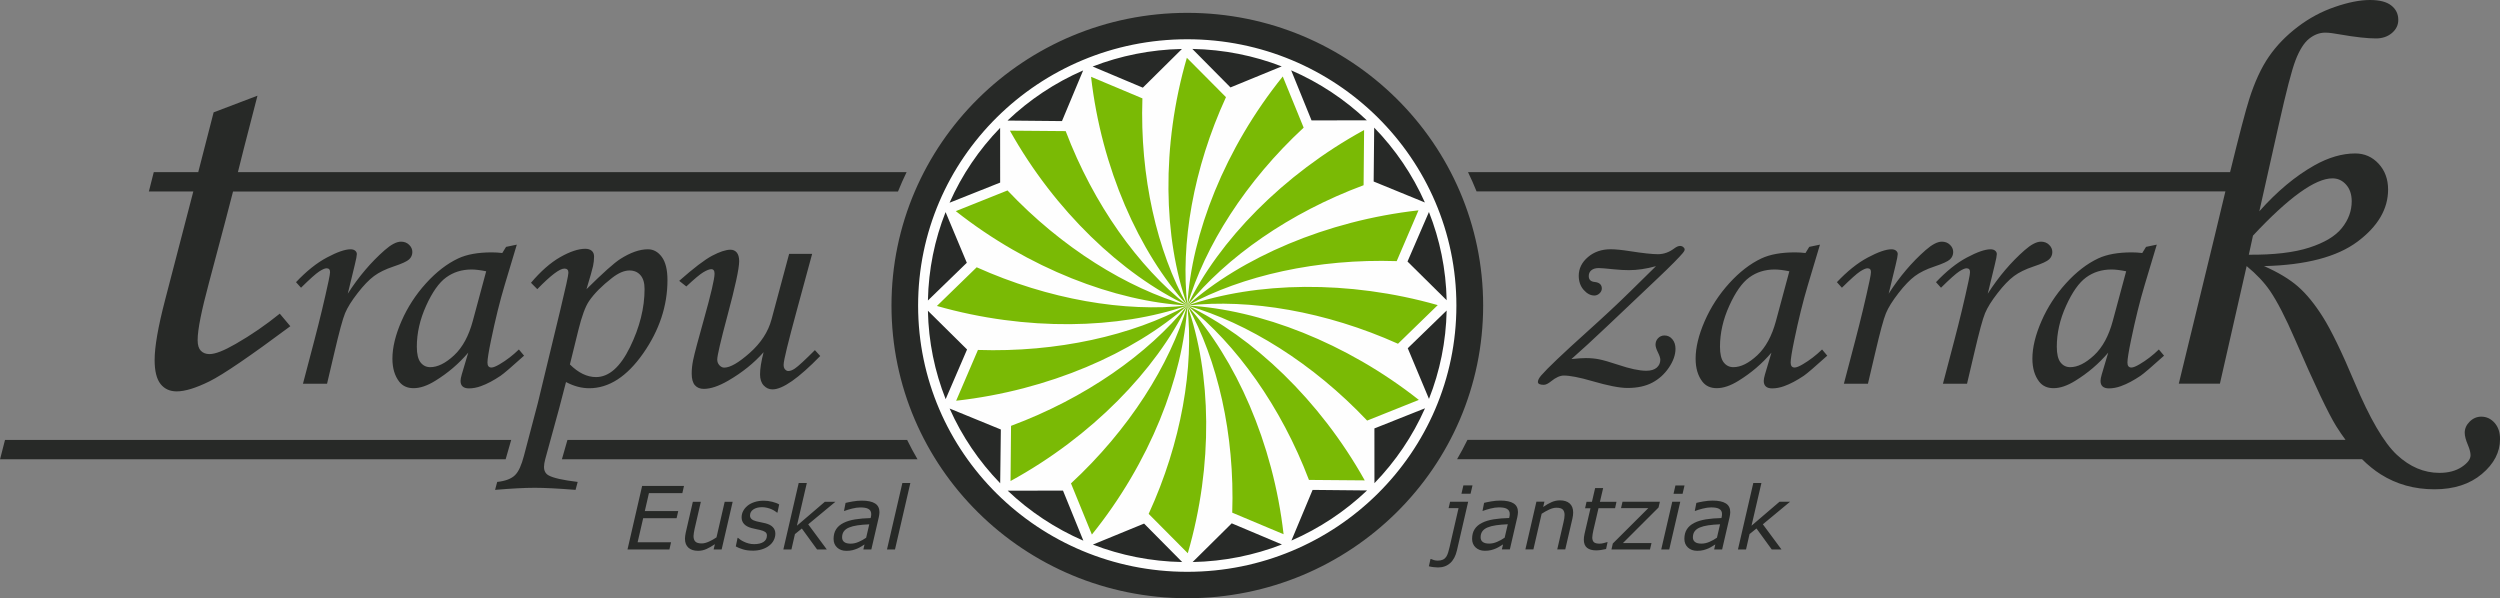 <?xml version="1.0" encoding="UTF-8"?>
<!DOCTYPE svg PUBLIC "-//W3C//DTD SVG 1.1//EN" "http://www.w3.org/Graphics/SVG/1.1/DTD/svg11.dtd">
<!-- Creator: CorelDRAW -->
<svg xmlns="http://www.w3.org/2000/svg" xml:space="preserve" width="69.861mm" height="16.716mm" style="shape-rendering:geometricPrecision; text-rendering:geometricPrecision; image-rendering:optimizeQuality; fill-rule:evenodd; clip-rule:evenodd"
viewBox="0 0 69.861 16.716"
 xmlns:xlink="http://www.w3.org/1999/xlink">
 <rect x="0" y="0" width="69.861" height="16.716" fill="#808080" stroke="none"/>
 <defs>
  <style type="text/css">
   <![CDATA[
    .fil1 {fill:#FEFEFE}
    .fil2 {fill:#272927}
    .fil3 {fill:#7ABA05}
    .fil0 {fill:#272927;fill-rule:nonzero}
   ]]>
  </style>
 </defs>
 <g id="Capa_x0020_2">
  <g id="_253492872">
   <path id="_253495824" class="fil0" d="M49.782 15.354l-0.272 0 -0.426 -0.586 -0.194 0.156 -0.098 0.43 -0.226 0 0.429 -1.857 0.227 0 -0.277 1.193 0.782 -0.669 0.295 0 -0.76 0.63 0.52 0.703zm-1.846 -0.142c-0.022,0.013 -0.051,0.031 -0.088,0.055 -0.037,0.023 -0.074,0.043 -0.113,0.06 -0.041,0.018 -0.086,0.033 -0.136,0.046 -0.05,0.013 -0.108,0.019 -0.173,0.019 -0.106,0 -0.191,-0.031 -0.258,-0.092 -0.066,-0.062 -0.099,-0.142 -0.099,-0.242 0,-0.105 0.023,-0.195 0.07,-0.268 0.046,-0.073 0.115,-0.132 0.207,-0.178 0.09,-0.046 0.198,-0.078 0.325,-0.099 0.127,-0.02 0.272,-0.033 0.434,-0.037 0.005,-0.022 0.009,-0.042 0.012,-0.058 0.003,-0.016 0.004,-0.033 0.004,-0.051 0,-0.038 -0.007,-0.069 -0.022,-0.093 -0.015,-0.024 -0.037,-0.043 -0.065,-0.058 -0.028,-0.014 -0.06,-0.024 -0.097,-0.029 -0.037,-0.005 -0.078,-0.008 -0.123,-0.008 -0.068,0 -0.145,0.011 -0.231,0.033 -0.087,0.022 -0.157,0.044 -0.211,0.065l-0.012 0 0.044 -0.224c0.045,-0.012 0.112,-0.026 0.199,-0.041 0.088,-0.015 0.172,-0.023 0.252,-0.023 0.165,0 0.29,0.026 0.372,0.078 0.083,0.052 0.124,0.134 0.124,0.245 0,0.022 -0.002,0.044 -0.006,0.069 -0.003,0.024 -0.008,0.047 -0.012,0.069l-0.209 0.904 -0.223 0 0.033 -0.142zm0.13 -0.561c-0.123,0.005 -0.231,0.014 -0.327,0.028 -0.095,0.014 -0.173,0.034 -0.235,0.06 -0.065,0.026 -0.114,0.062 -0.147,0.107 -0.033,0.045 -0.05,0.101 -0.05,0.168 0,0.057 0.019,0.101 0.059,0.131 0.039,0.031 0.099,0.046 0.181,0.046 0.072,0 0.146,-0.016 0.222,-0.049 0.075,-0.032 0.145,-0.071 0.21,-0.116l0.087 -0.375zm-1.112 -0.63l-0.308 1.333 -0.224 0 0.308 -1.333 0.224 0zm0.119 -0.456l-0.054 0.233 -0.253 0 0.053 -0.233 0.253 0zm-0.965 1.789l-1.077 0 0.038 -0.166 0.991 -0.988 -0.762 0 0.042 -0.179 1.044 0 -0.037 0.16 -0.995 0.994 0.798 0 -0.042 0.179zm-0.936 -1.333l-0.04 0.181 -0.463 0 -0.143 0.615c-0.008,0.031 -0.015,0.066 -0.021,0.107 -0.006,0.04 -0.01,0.072 -0.01,0.096 0,0.058 0.015,0.101 0.044,0.13 0.03,0.028 0.084,0.042 0.164,0.042 0.033,0 0.071,-0.006 0.116,-0.017 0.045,-0.011 0.076,-0.02 0.092,-0.026l0.012 0 -0.042 0.193c-0.044,0.011 -0.092,0.02 -0.143,0.027 -0.051,0.007 -0.095,0.011 -0.134,0.011 -0.11,0 -0.195,-0.024 -0.255,-0.072 -0.06,-0.048 -0.09,-0.124 -0.09,-0.228 0,-0.025 0.002,-0.051 0.005,-0.076 0.004,-0.025 0.009,-0.053 0.015,-0.085l0.166 -0.716 -0.151 0 0.041 -0.181 0.151 0 0.089 -0.383 0.224 0 -0.09 0.383 0.463 0zm-1.211 0.304c0,0.019 -0.002,0.045 -0.005,0.077 -0.004,0.033 -0.009,0.061 -0.015,0.086l-0.201 0.865 -0.224 0 0.175 -0.759c0.01,-0.042 0.017,-0.079 0.022,-0.11 0.005,-0.031 0.008,-0.063 0.008,-0.094 0,-0.067 -0.017,-0.117 -0.05,-0.151 -0.033,-0.034 -0.092,-0.051 -0.178,-0.051 -0.06,0 -0.127,0.017 -0.2,0.05 -0.072,0.034 -0.144,0.073 -0.213,0.119l-0.23 0.995 -0.224 0 0.308 -1.333 0.224 0 -0.035 0.148c0.085,-0.06 0.165,-0.105 0.239,-0.137 0.074,-0.032 0.151,-0.048 0.23,-0.048 0.116,0 0.206,0.029 0.272,0.087 0.065,0.059 0.097,0.143 0.097,0.254zm-1.957 0.886c-0.022,0.013 -0.051,0.031 -0.088,0.055 -0.037,0.023 -0.074,0.043 -0.113,0.06 -0.041,0.018 -0.086,0.033 -0.136,0.046 -0.05,0.013 -0.108,0.019 -0.173,0.019 -0.106,0 -0.191,-0.031 -0.258,-0.092 -0.066,-0.062 -0.099,-0.142 -0.099,-0.242 0,-0.105 0.023,-0.195 0.07,-0.268 0.046,-0.073 0.115,-0.132 0.207,-0.178 0.09,-0.046 0.198,-0.078 0.325,-0.099 0.127,-0.02 0.272,-0.033 0.434,-0.037 0.005,-0.022 0.009,-0.042 0.012,-0.058 0.003,-0.016 0.004,-0.033 0.004,-0.051 0,-0.038 -0.007,-0.069 -0.022,-0.093 -0.015,-0.024 -0.037,-0.043 -0.065,-0.058 -0.028,-0.014 -0.06,-0.024 -0.097,-0.029 -0.037,-0.005 -0.078,-0.008 -0.123,-0.008 -0.068,0 -0.145,0.011 -0.231,0.033 -0.087,0.022 -0.157,0.044 -0.211,0.065l-0.012 0 0.044 -0.224c0.045,-0.012 0.112,-0.026 0.199,-0.041 0.088,-0.015 0.172,-0.023 0.252,-0.023 0.165,0 0.29,0.026 0.372,0.078 0.083,0.052 0.124,0.134 0.124,0.245 0,0.022 -0.002,0.044 -0.006,0.069 -0.003,0.024 -0.008,0.047 -0.012,0.069l-0.209 0.904 -0.223 0 0.033 -0.142zm0.13 -0.561c-0.123,0.005 -0.231,0.014 -0.327,0.028 -0.095,0.014 -0.173,0.034 -0.235,0.06 -0.065,0.026 -0.114,0.062 -0.147,0.107 -0.033,0.045 -0.05,0.101 -0.05,0.168 0,0.057 0.019,0.101 0.059,0.131 0.039,0.031 0.099,0.046 0.181,0.046 0.072,0 0.146,-0.016 0.222,-0.049 0.075,-0.032 0.145,-0.071 0.21,-0.116l0.087 -0.375zm-1.422 0.735c-0.036,0.154 -0.099,0.272 -0.19,0.352 -0.091,0.081 -0.204,0.12 -0.34,0.12 -0.032,0 -0.074,-0.003 -0.125,-0.009 -0.052,-0.006 -0.094,-0.014 -0.128,-0.024l0.046 -0.204 0.012 0c0.023,0.011 0.051,0.021 0.082,0.031 0.031,0.01 0.068,0.015 0.109,0.015 0.056,0 0.103,-0.009 0.14,-0.026 0.038,-0.017 0.069,-0.043 0.093,-0.077 0.023,-0.033 0.042,-0.075 0.057,-0.125 0.015,-0.05 0.029,-0.102 0.041,-0.156l0.249 -1.082 -0.278 0 0.042 -0.18 0.505 0 -0.315 1.365zm0.382 -1.588l-0.255 0 0.054 -0.233 0.255 0 -0.054 0.233z"/>
   <path id="_253496328" class="fil0" d="M25.439 13.498l-0.429 1.857 -0.224 0 0.43 -1.857 0.224 0zm-1.278 1.715c-0.022,0.013 -0.051,0.031 -0.088,0.055 -0.037,0.023 -0.074,0.043 -0.113,0.06 -0.041,0.018 -0.086,0.033 -0.136,0.046 -0.05,0.013 -0.108,0.019 -0.173,0.019 -0.106,0 -0.191,-0.031 -0.258,-0.092 -0.066,-0.062 -0.099,-0.142 -0.099,-0.242 0,-0.105 0.023,-0.195 0.07,-0.268 0.046,-0.073 0.115,-0.132 0.207,-0.178 0.09,-0.046 0.198,-0.078 0.325,-0.099 0.127,-0.02 0.272,-0.033 0.434,-0.037 0.005,-0.022 0.009,-0.042 0.012,-0.058 0.003,-0.016 0.004,-0.033 0.004,-0.051 0,-0.038 -0.007,-0.069 -0.022,-0.093 -0.015,-0.024 -0.037,-0.043 -0.065,-0.058 -0.028,-0.014 -0.06,-0.024 -0.097,-0.029 -0.037,-0.005 -0.078,-0.008 -0.123,-0.008 -0.068,0 -0.145,0.011 -0.231,0.033 -0.087,0.022 -0.157,0.044 -0.211,0.065l-0.012 0 0.044 -0.224c0.045,-0.012 0.112,-0.026 0.199,-0.041 0.087,-0.015 0.172,-0.023 0.252,-0.023 0.165,0 0.29,0.026 0.372,0.078 0.083,0.052 0.124,0.134 0.124,0.245 0,0.022 -0.002,0.044 -0.006,0.069 -0.003,0.024 -0.008,0.047 -0.012,0.069l-0.209 0.904 -0.223 0 0.033 -0.142zm0.13 -0.561c-0.123,0.005 -0.231,0.014 -0.327,0.028 -0.095,0.014 -0.173,0.034 -0.235,0.06 -0.065,0.026 -0.114,0.062 -0.147,0.107 -0.033,0.045 -0.05,0.101 -0.05,0.168 0,0.057 0.019,0.101 0.059,0.131 0.039,0.031 0.099,0.046 0.181,0.046 0.072,0 0.146,-0.016 0.222,-0.049 0.075,-0.032 0.145,-0.071 0.21,-0.116l0.087 -0.375zm-1.186 0.703l-0.272 0 -0.426 -0.586 -0.193 0.156 -0.098 0.43 -0.226 0 0.429 -1.857 0.227 0 -0.277 1.193 0.781 -0.669 0.295 0 -0.76 0.63 0.52 0.703zm-2.081 0.032c-0.1,0 -0.189,-0.012 -0.267,-0.037 -0.079,-0.024 -0.144,-0.051 -0.196,-0.08l0.05 -0.24 0.012 0c0.017,0.014 0.038,0.031 0.065,0.051 0.026,0.019 0.061,0.039 0.102,0.058 0.037,0.018 0.08,0.034 0.128,0.047 0.048,0.013 0.1,0.02 0.155,0.02 0.112,0 0.2,-0.021 0.263,-0.062 0.064,-0.041 0.095,-0.102 0.095,-0.182 0,-0.042 -0.016,-0.074 -0.049,-0.097 -0.033,-0.022 -0.079,-0.041 -0.141,-0.055 -0.031,-0.007 -0.069,-0.015 -0.112,-0.024 -0.044,-0.009 -0.088,-0.019 -0.132,-0.031 -0.093,-0.026 -0.162,-0.064 -0.206,-0.114 -0.044,-0.05 -0.067,-0.11 -0.067,-0.182 0,-0.062 0.013,-0.12 0.041,-0.174 0.027,-0.054 0.067,-0.104 0.12,-0.149 0.051,-0.043 0.116,-0.078 0.194,-0.104 0.079,-0.027 0.166,-0.04 0.263,-0.04 0.079,0 0.159,0.01 0.238,0.03 0.079,0.02 0.144,0.044 0.194,0.074l-0.048 0.229 -0.012 0c-0.013,-0.011 -0.032,-0.024 -0.058,-0.042 -0.026,-0.018 -0.059,-0.035 -0.099,-0.054 -0.034,-0.015 -0.074,-0.028 -0.12,-0.039 -0.046,-0.011 -0.093,-0.017 -0.143,-0.017 -0.099,0 -0.18,0.021 -0.242,0.063 -0.062,0.042 -0.093,0.099 -0.093,0.171 0,0.04 0.015,0.073 0.046,0.1 0.03,0.026 0.076,0.047 0.138,0.062 0.039,0.01 0.08,0.019 0.123,0.027 0.042,0.009 0.084,0.018 0.123,0.027 0.092,0.023 0.162,0.059 0.208,0.108 0.046,0.048 0.07,0.109 0.07,0.182 0,0.061 -0.014,0.121 -0.043,0.18 -0.029,0.059 -0.071,0.109 -0.126,0.152 -0.056,0.045 -0.125,0.081 -0.205,0.106 -0.081,0.026 -0.171,0.038 -0.271,0.038zm-0.55 -1.365l-0.308 1.333 -0.224 0 0.035 -0.148c-0.085,0.058 -0.165,0.103 -0.238,0.136 -0.074,0.033 -0.151,0.049 -0.233,0.049 -0.115,0 -0.204,-0.029 -0.268,-0.087 -0.064,-0.057 -0.097,-0.142 -0.097,-0.252 0,-0.027 0.002,-0.053 0.006,-0.079 0.003,-0.025 0.009,-0.054 0.015,-0.087l0.199 -0.865 0.224 0 -0.175 0.759c-0.007,0.031 -0.014,0.066 -0.02,0.106 -0.006,0.04 -0.01,0.071 -0.01,0.094 0,0.068 0.018,0.12 0.052,0.154 0.035,0.034 0.094,0.051 0.177,0.051 0.059,0 0.126,-0.017 0.202,-0.051 0.076,-0.034 0.146,-0.074 0.211,-0.118l0.229 -0.995 0.225 0zm-1.36 -0.444l-0.046 0.202 -0.934 0 -0.115 0.501 0.934 0 -0.046 0.2 -0.934 0 -0.155 0.672 0.934 0 -0.046 0.202 -1.171 0 0.409 -1.776 1.171 0z"/>
   <g>
    <path id="trapu" class="fil0" d="M5.969 3.14l1.226 -0.466c-0.358,1.377 -0.47,1.825 -0.547,2.137l18.686 0c-0.086,0.177 -0.166,0.357 -0.24,0.541l-18.582 0c-0.098,0.379 -0.263,1.024 -0.673,2.552 -0.206,0.768 -0.316,1.301 -0.316,1.6 0,0.138 0.03,0.235 0.089,0.297 0.059,0.061 0.139,0.094 0.242,0.094 0.161,0 0.402,-0.095 0.731,-0.284 0.433,-0.248 0.844,-0.531 1.233,-0.846l0.295 0.351c-1.126,0.838 -1.878,1.351 -2.259,1.54 -0.378,0.187 -0.686,0.281 -0.915,0.281 -0.192,0 -0.342,-0.068 -0.452,-0.206 -0.11,-0.138 -0.166,-0.362 -0.166,-0.671 0,-0.367 0.096,-0.925 0.292,-1.676 0.54,-2.071 0.654,-2.504 0.789,-3.033l-1.242 0 0.137 -0.541 1.243 0c0.09,-0.354 0.217,-0.847 0.43,-1.671zm35.053 1.671l21.296 0c0.255,-1.041 0.434,-1.723 0.537,-2.046 0.152,-0.476 0.334,-0.872 0.547,-1.181 0.213,-0.309 0.481,-0.585 0.802,-0.83 0.321,-0.245 0.666,-0.431 1.039,-0.559 0.373,-0.129 0.7,-0.195 0.984,-0.195 0.266,0 0.466,0.05 0.597,0.154 0.128,0.101 0.195,0.234 0.195,0.403 0,0.141 -0.058,0.263 -0.176,0.364 -0.118,0.101 -0.268,0.153 -0.447,0.153 -0.226,0 -0.569,-0.034 -1.026,-0.115 -0.148,-0.026 -0.279,-0.047 -0.392,-0.047 -0.16,0 -0.31,0.058 -0.45,0.169 -0.141,0.112 -0.268,0.312 -0.379,0.598 -0.11,0.286 -0.263,0.883 -0.466,1.787l-0.547 2.438c0.492,-0.552 1.004,-0.982 1.533,-1.28 0.399,-0.225 0.784,-0.336 1.147,-0.336 0.258,0 0.476,0.096 0.652,0.286 0.176,0.19 0.266,0.432 0.266,0.721 0,0.544 -0.284,1.031 -0.855,1.457 -0.57,0.426 -1.441,0.656 -2.611,0.684 0.395,0.174 0.71,0.363 0.947,0.57 0.236,0.206 0.468,0.49 0.697,0.853 0.228,0.362 0.525,0.97 0.884,1.824 0.427,1.016 0.823,1.692 1.186,2.029 0.359,0.333 0.755,0.502 1.186,0.502 0.252,0 0.46,-0.056 0.623,-0.164 0.165,-0.11 0.247,-0.219 0.247,-0.33 0,-0.073 -0.025,-0.17 -0.076,-0.291 -0.056,-0.133 -0.087,-0.245 -0.087,-0.336 0,-0.117 0.048,-0.222 0.139,-0.312 0.092,-0.091 0.2,-0.138 0.324,-0.138 0.145,0 0.269,0.058 0.371,0.172 0.102,0.114 0.153,0.265 0.153,0.455 0,0.364 -0.168,0.691 -0.508,0.976 -0.338,0.284 -0.781,0.427 -1.325,0.427 -0.56,0 -1.061,-0.14 -1.502,-0.419 -0.178,-0.113 -0.352,-0.254 -0.521,-0.422l-25.289 0c0.103,-0.176 0.2,-0.357 0.29,-0.541l24.537 0c-0.087,-0.119 -0.175,-0.245 -0.259,-0.38 -0.221,-0.356 -0.606,-1.165 -1.155,-2.433 -0.259,-0.598 -0.491,-1.048 -0.694,-1.348 -0.159,-0.233 -0.376,-0.466 -0.655,-0.695l-0.747 3.286 -1.149 0 1.01 -4.155c0.107,-0.442 0.202,-0.848 0.292,-1.217l-20.925 0c-0.074,-0.183 -0.154,-0.364 -0.24,-0.541zm-15.383 8.023l-9.937 0 0.155 -0.541 9.492 0c0.09,0.184 0.187,0.364 0.29,0.541zm-10.624 -4.753l-0.177 -0.179c0.274,-0.323 0.547,-0.563 0.817,-0.717 0.271,-0.154 0.505,-0.233 0.703,-0.233 0.075,0 0.134,0.02 0.177,0.056 0.044,0.038 0.066,0.091 0.066,0.163 0,0.087 -0.01,0.175 -0.029,0.265 -0.02,0.091 -0.08,0.306 -0.183,0.645 0.46,-0.455 0.775,-0.736 0.943,-0.843 0.282,-0.18 0.54,-0.272 0.774,-0.272 0.154,0 0.283,0.072 0.388,0.214 0.105,0.143 0.158,0.358 0.158,0.647 0,0.718 -0.227,1.403 -0.68,2.05 -0.454,0.648 -0.957,0.972 -1.506,0.972 -0.217,0 -0.432,-0.058 -0.649,-0.173l-0.192 0.737 -0.388 1.416c-0.023,0.086 -0.035,0.161 -0.035,0.218 0,0.11 0.043,0.189 0.126,0.236 0.129,0.073 0.402,0.135 0.815,0.184l-0.059 0.222c-0.483,-0.038 -0.865,-0.058 -1.14,-0.058 -0.286,0 -0.655,0.02 -1.109,0.058l0.059 -0.222c0.229,-0.024 0.395,-0.088 0.498,-0.189 0.102,-0.099 0.181,-0.281 0.249,-0.539l0.388 -1.473 0.626 -2.593c0.152,-0.63 0.229,-0.98 0.229,-1.052 0,-0.078 -0.037,-0.116 -0.112,-0.116 -0.132,0 -0.385,0.192 -0.757,0.575zm0.911 2.103c0.237,0.236 0.48,0.353 0.729,0.353 0.361,0 0.677,-0.279 0.949,-0.834 0.272,-0.555 0.408,-1.099 0.408,-1.627 0,-0.171 -0.038,-0.299 -0.115,-0.387 -0.076,-0.087 -0.178,-0.131 -0.308,-0.131 -0.145,0 -0.308,0.07 -0.488,0.21 -0.278,0.216 -0.494,0.432 -0.64,0.645 -0.105,0.154 -0.203,0.424 -0.297,0.804l-0.238 0.966zm-1.797 2.65l-14.128 0 0.139 -0.541 14.145 0 -0.155 0.541zm48.713 -5.716c0.694,0.005 1.258,-0.06 1.686,-0.198 0.428,-0.138 0.733,-0.321 0.915,-0.549 0.183,-0.229 0.274,-0.476 0.274,-0.747 0,-0.193 -0.053,-0.349 -0.158,-0.466 -0.105,-0.117 -0.231,-0.174 -0.381,-0.174 -0.481,0 -1.223,0.533 -2.22,1.6l-0.116 0.533zm-2.869 -0.22l0.297 -0.062 -0.339 1.129c-0.134,0.447 -0.262,0.965 -0.383,1.551 -0.066,0.318 -0.098,0.524 -0.098,0.615 0,0.093 0.037,0.139 0.112,0.139 0.048,0 0.125,-0.03 0.231,-0.093 0.186,-0.11 0.365,-0.246 0.535,-0.411l0.145 0.173c-0.343,0.309 -0.562,0.498 -0.658,0.563 -0.192,0.129 -0.376,0.227 -0.549,0.289 -0.114,0.041 -0.226,0.062 -0.334,0.062 -0.078,0 -0.137,-0.019 -0.175,-0.053 -0.04,-0.036 -0.059,-0.088 -0.059,-0.157 0,-0.044 0.012,-0.105 0.035,-0.183l0.18 -0.606c-0.259,0.306 -0.567,0.569 -0.923,0.788 -0.22,0.136 -0.421,0.205 -0.605,0.205 -0.174,0 -0.308,-0.061 -0.402,-0.183 -0.126,-0.164 -0.189,-0.377 -0.189,-0.642 0,-0.315 0.086,-0.665 0.255,-1.052 0.169,-0.387 0.398,-0.738 0.683,-1.053 0.285,-0.314 0.586,-0.548 0.901,-0.696 0.242,-0.113 0.555,-0.169 0.937,-0.169 0.097,0 0.194,0.006 0.294,0.018l0.108 -0.175zm-0.558 0.683c-0.163,-0.033 -0.3,-0.05 -0.411,-0.05 -0.271,0 -0.507,0.074 -0.708,0.221 -0.202,0.147 -0.389,0.413 -0.561,0.794 -0.173,0.381 -0.259,0.762 -0.259,1.143 0,0.202 0.035,0.349 0.103,0.437 0.069,0.089 0.16,0.134 0.271,0.134 0.208,0 0.429,-0.11 0.668,-0.332 0.236,-0.22 0.409,-0.541 0.521,-0.956l0.375 -1.391zm-4.449 3.143l-0.672 0 0.315 -1.199c0.155,-0.589 0.289,-1.148 0.402,-1.677 0.028,-0.13 0.04,-0.212 0.04,-0.245 0,-0.071 -0.032,-0.106 -0.098,-0.106 -0.045,0 -0.115,0.03 -0.208,0.091 -0.092,0.06 -0.262,0.212 -0.505,0.452l-0.14 -0.155c0.289,-0.306 0.577,-0.537 0.863,-0.689 0.287,-0.153 0.508,-0.23 0.661,-0.23 0.054,0 0.097,0.013 0.128,0.038 0.031,0.025 0.048,0.058 0.048,0.096 0,0.04 -0.018,0.143 -0.059,0.307l-0.194 0.799c0.303,-0.473 0.646,-0.877 1.028,-1.213 0.183,-0.161 0.335,-0.24 0.459,-0.24 0.091,0 0.167,0.029 0.226,0.087 0.06,0.057 0.091,0.125 0.091,0.202 0,0.081 -0.03,0.149 -0.089,0.205 -0.059,0.056 -0.205,0.123 -0.439,0.201 -0.223,0.074 -0.404,0.163 -0.543,0.266 -0.14,0.104 -0.294,0.263 -0.46,0.478 -0.166,0.214 -0.283,0.401 -0.349,0.56 -0.066,0.158 -0.166,0.529 -0.301,1.108l-0.203 0.864zm-2.768 0l-0.672 0 0.315 -1.199c0.155,-0.589 0.289,-1.148 0.402,-1.677 0.028,-0.13 0.04,-0.212 0.04,-0.245 0,-0.071 -0.032,-0.106 -0.099,-0.106 -0.044,0 -0.114,0.03 -0.208,0.091 -0.092,0.06 -0.262,0.212 -0.505,0.452l-0.14 -0.155c0.289,-0.306 0.577,-0.537 0.863,-0.689 0.287,-0.153 0.508,-0.23 0.661,-0.23 0.054,0 0.097,0.013 0.128,0.038 0.031,0.025 0.048,0.058 0.048,0.096 0,0.04 -0.019,0.143 -0.059,0.307l-0.194 0.799c0.303,-0.473 0.646,-0.877 1.028,-1.213 0.183,-0.161 0.335,-0.24 0.458,-0.24 0.091,0 0.167,0.029 0.226,0.087 0.06,0.057 0.091,0.125 0.091,0.202 0,0.081 -0.03,0.149 -0.089,0.205 -0.058,0.056 -0.205,0.123 -0.438,0.201 -0.223,0.074 -0.404,0.163 -0.543,0.266 -0.14,0.104 -0.294,0.263 -0.46,0.478 -0.166,0.214 -0.283,0.401 -0.349,0.56 -0.066,0.158 -0.166,0.529 -0.301,1.108l-0.203 0.864zm-1.637 -3.826l0.297 -0.062 -0.338 1.129c-0.134,0.447 -0.262,0.965 -0.383,1.551 -0.066,0.318 -0.098,0.524 -0.098,0.615 0,0.093 0.037,0.139 0.112,0.139 0.048,0 0.125,-0.03 0.231,-0.093 0.186,-0.11 0.365,-0.246 0.535,-0.411l0.145 0.173c-0.343,0.309 -0.562,0.498 -0.658,0.563 -0.192,0.129 -0.376,0.227 -0.549,0.289 -0.114,0.041 -0.226,0.062 -0.334,0.062 -0.078,0 -0.137,-0.019 -0.175,-0.053 -0.04,-0.036 -0.059,-0.088 -0.059,-0.157 0,-0.044 0.012,-0.105 0.035,-0.183l0.18 -0.606c-0.259,0.306 -0.567,0.569 -0.923,0.788 -0.22,0.136 -0.421,0.205 -0.605,0.205 -0.174,0 -0.308,-0.061 -0.402,-0.183 -0.126,-0.164 -0.189,-0.377 -0.189,-0.642 0,-0.315 0.086,-0.665 0.255,-1.052 0.169,-0.387 0.398,-0.738 0.683,-1.053 0.285,-0.314 0.586,-0.548 0.901,-0.696 0.242,-0.113 0.555,-0.169 0.937,-0.169 0.097,0 0.194,0.006 0.294,0.018l0.108 -0.175zm-0.558 0.683c-0.163,-0.033 -0.3,-0.05 -0.411,-0.05 -0.271,0 -0.507,0.074 -0.708,0.221 -0.202,0.147 -0.389,0.413 -0.561,0.794 -0.173,0.381 -0.259,0.762 -0.259,1.143 0,0.202 0.035,0.349 0.103,0.437 0.069,0.089 0.16,0.134 0.271,0.134 0.208,0 0.43,-0.11 0.668,-0.332 0.236,-0.22 0.409,-0.541 0.521,-0.956l0.375 -1.391zm-3.729 -0.143c-0.272,0.075 -0.523,0.111 -0.752,0.111 -0.126,0 -0.267,-0.007 -0.418,-0.023 -0.213,-0.022 -0.357,-0.035 -0.429,-0.035 -0.089,0 -0.159,0.022 -0.206,0.062 -0.049,0.041 -0.072,0.094 -0.072,0.16 0,0.102 0.054,0.155 0.162,0.166 0.135,0.013 0.203,0.076 0.203,0.183 0,0.05 -0.022,0.096 -0.063,0.135 -0.042,0.04 -0.091,0.061 -0.145,0.061 -0.108,0 -0.208,-0.053 -0.3,-0.158 -0.091,-0.104 -0.137,-0.237 -0.137,-0.394 0,-0.202 0.086,-0.376 0.257,-0.522 0.171,-0.146 0.383,-0.219 0.635,-0.219 0.132,0 0.311,0.018 0.537,0.053 0.363,0.057 0.625,0.085 0.783,0.085 0.163,0 0.315,-0.054 0.455,-0.16 0.065,-0.049 0.121,-0.071 0.163,-0.071 0.035,0 0.066,0.011 0.092,0.033 0.025,0.021 0.038,0.044 0.038,0.064 0,0.03 -0.018,0.062 -0.049,0.099 -0.104,0.124 -0.336,0.36 -0.7,0.705l-1.397 1.324c-0.407,0.386 -0.748,0.699 -1.018,0.936 0.172,-0.018 0.305,-0.027 0.402,-0.027 0.135,0 0.259,0.012 0.369,0.034 0.111,0.022 0.292,0.072 0.537,0.154 0.322,0.108 0.583,0.166 0.785,0.166 0.126,0 0.224,-0.029 0.291,-0.087 0.066,-0.057 0.1,-0.132 0.1,-0.221 0,-0.052 -0.025,-0.121 -0.071,-0.214 -0.044,-0.089 -0.063,-0.158 -0.063,-0.205 0,-0.071 0.023,-0.133 0.071,-0.183 0.048,-0.05 0.109,-0.076 0.181,-0.076 0.086,0 0.16,0.035 0.218,0.105 0.059,0.07 0.088,0.16 0.088,0.269 0,0.167 -0.062,0.343 -0.185,0.525 -0.123,0.182 -0.279,0.322 -0.465,0.42 -0.186,0.098 -0.417,0.148 -0.689,0.148 -0.226,0 -0.555,-0.066 -0.988,-0.192 -0.359,-0.105 -0.625,-0.155 -0.794,-0.155 -0.102,0 -0.222,0.052 -0.355,0.16 -0.079,0.064 -0.146,0.099 -0.203,0.099 -0.111,0 -0.166,-0.027 -0.166,-0.081 0,-0.05 0.032,-0.111 0.094,-0.183 0.169,-0.196 0.596,-0.603 1.28,-1.218 0.463,-0.416 0.87,-0.795 1.217,-1.137l0.708 -0.696zm-24.219 -0.344l0.64 0 -0.423 1.557c-0.245,0.903 -0.374,1.417 -0.374,1.542 0,0.056 0.013,0.101 0.04,0.129 0.028,0.03 0.057,0.046 0.091,0.046 0.051,0 0.112,-0.022 0.18,-0.067 0.099,-0.066 0.286,-0.242 0.563,-0.517l0.149 0.164c-0.605,0.621 -1.049,0.933 -1.334,0.933 -0.097,0 -0.178,-0.037 -0.246,-0.11 -0.068,-0.073 -0.102,-0.177 -0.102,-0.31 0,-0.154 0.032,-0.361 0.099,-0.619 -0.266,0.303 -0.598,0.569 -0.991,0.797 -0.261,0.151 -0.488,0.228 -0.68,0.228 -0.106,0 -0.19,-0.035 -0.249,-0.103 -0.059,-0.068 -0.089,-0.177 -0.089,-0.326 0,-0.116 0.013,-0.241 0.04,-0.374 0.038,-0.187 0.14,-0.563 0.298,-1.128 0.201,-0.716 0.301,-1.146 0.301,-1.288 0,-0.084 -0.031,-0.126 -0.091,-0.126 -0.054,0 -0.128,0.03 -0.22,0.084 -0.093,0.055 -0.252,0.187 -0.478,0.399l-0.199 -0.157c0.403,-0.356 0.711,-0.591 0.921,-0.702 0.212,-0.111 0.383,-0.168 0.512,-0.168 0.072,0 0.132,0.026 0.175,0.078 0.044,0.052 0.068,0.134 0.068,0.243 0,0.205 -0.11,0.709 -0.325,1.511 -0.194,0.722 -0.288,1.134 -0.288,1.236 0,0.062 0.02,0.117 0.06,0.16 0.041,0.044 0.085,0.067 0.134,0.067 0.168,0 0.406,-0.138 0.715,-0.412 0.31,-0.275 0.515,-0.587 0.609,-0.939l0.491 -1.828zm-7.91 -0.196l0.297 -0.062 -0.339 1.129c-0.134,0.447 -0.262,0.965 -0.383,1.551 -0.066,0.318 -0.098,0.524 -0.098,0.615 0,0.093 0.037,0.139 0.112,0.139 0.048,0 0.125,-0.03 0.231,-0.093 0.186,-0.11 0.365,-0.246 0.535,-0.411l0.145 0.173c-0.343,0.309 -0.562,0.498 -0.658,0.563 -0.192,0.129 -0.376,0.227 -0.549,0.289 -0.113,0.041 -0.226,0.062 -0.334,0.062 -0.079,0 -0.137,-0.019 -0.175,-0.053 -0.04,-0.036 -0.059,-0.088 -0.059,-0.157 0,-0.044 0.012,-0.105 0.035,-0.183l0.18 -0.606c-0.259,0.306 -0.567,0.569 -0.923,0.788 -0.22,0.136 -0.421,0.205 -0.605,0.205 -0.174,0 -0.308,-0.061 -0.402,-0.183 -0.126,-0.164 -0.189,-0.377 -0.189,-0.642 0,-0.315 0.086,-0.665 0.255,-1.052 0.169,-0.387 0.398,-0.738 0.683,-1.053 0.285,-0.314 0.586,-0.548 0.901,-0.696 0.242,-0.113 0.555,-0.169 0.937,-0.169 0.097,0 0.194,0.006 0.294,0.018l0.108 -0.175zm-0.558 0.683c-0.163,-0.033 -0.3,-0.05 -0.411,-0.05 -0.271,0 -0.507,0.075 -0.708,0.221 -0.202,0.147 -0.389,0.413 -0.561,0.794 -0.172,0.381 -0.259,0.762 -0.259,1.143 0,0.202 0.035,0.349 0.103,0.437 0.069,0.089 0.16,0.134 0.271,0.134 0.208,0 0.43,-0.11 0.668,-0.332 0.236,-0.22 0.409,-0.541 0.521,-0.956l0.375 -1.391zm-4.449 3.143l-0.672 0 0.315 -1.199c0.155,-0.589 0.289,-1.148 0.402,-1.677 0.028,-0.13 0.04,-0.212 0.04,-0.245 0,-0.071 -0.032,-0.106 -0.098,-0.106 -0.045,0 -0.115,0.03 -0.208,0.091 -0.092,0.06 -0.262,0.212 -0.505,0.452l-0.14 -0.155c0.289,-0.306 0.577,-0.537 0.863,-0.689 0.287,-0.153 0.508,-0.23 0.661,-0.23 0.054,0 0.097,0.013 0.128,0.038 0.031,0.025 0.048,0.058 0.048,0.096 0,0.04 -0.018,0.143 -0.059,0.307l-0.194 0.799c0.303,-0.473 0.646,-0.877 1.028,-1.213 0.183,-0.161 0.335,-0.24 0.459,-0.24 0.091,0 0.167,0.029 0.226,0.087 0.06,0.057 0.091,0.125 0.091,0.202 0,0.081 -0.03,0.149 -0.089,0.205 -0.059,0.056 -0.205,0.123 -0.439,0.201 -0.223,0.074 -0.404,0.163 -0.543,0.266 -0.14,0.104 -0.294,0.263 -0.46,0.478 -0.166,0.214 -0.283,0.401 -0.349,0.56 -0.066,0.158 -0.166,0.53 -0.301,1.108l-0.203 0.864z"/>
    <ellipse id="_253494672" class="fil1" cx="33.177" cy="8.537" rx="8.047" ry="7.96"/>
    <path id="picos" class="fil2" d="M33.177 1.097c4.153,0 7.521,3.332 7.521,7.441 0,4.109 -3.368,7.441 -7.521,7.441 -4.153,0 -7.521,-3.332 -7.521,-7.441 0,-4.109 3.368,-7.441 7.521,-7.441zm6.64 4.561l-1.431 -0.586 0.015 -1.506c0.588,0.605 1.07,1.312 1.416,2.091zm-1.621 -2.295l-1.546 0.001 -0.569 -1.399c0.788,0.341 1.504,0.817 2.116,1.399zm-2.38 -1.507l-1.431 0.587 -1.066 -1.076c0.88,0.017 1.721,0.188 2.497,0.488zm-2.787 -0.488l-1.093 1.082 -1.403 -0.591c0.776,-0.301 1.617,-0.473 2.497,-0.491zm-2.761 0.6l-0.592 1.416 -1.522 -0.015c0.612,-0.582 1.326,-1.059 2.114,-1.401zm-2.32 1.604l0.001 1.53 -1.414 0.563c0.345,-0.78 0.826,-1.488 1.414,-2.093zm-1.524 2.355l0.593 1.416 -1.087 1.054c0.017,-0.87 0.19,-1.703 0.494,-2.471zm-0.494 2.757l1.094 1.082 -0.598 1.388c-0.304,-0.768 -0.479,-1.6 -0.496,-2.47zm0.607 2.732l1.431 0.586 -0.018 1.503c-0.587,-0.605 -1.068,-1.31 -1.413,-2.088zm1.622 2.295l1.546 -0.001 0.569 1.399c-0.788,-0.341 -1.503,-0.817 -2.115,-1.398zm2.381 1.507l1.431 -0.587 1.065 1.075c-0.879,-0.017 -1.72,-0.188 -2.497,-0.488zm2.787 0.488l1.093 -1.082 1.403 0.591c-0.776,0.301 -1.617,0.473 -2.496,0.491zm2.761 -0.6l0.592 -1.416 1.522 0.015c-0.612,0.582 -1.326,1.058 -2.114,1.401zm2.32 -1.604l-0.001 -1.53 1.414 -0.563c-0.345,0.78 -0.826,1.487 -1.413,2.093zm1.524 -2.355l-0.593 -1.416 1.087 -1.054c-0.017,0.87 -0.19,1.702 -0.494,2.47zm0.494 -2.757l-1.094 -1.082 0.599 -1.384c0.303,0.766 0.477,1.597 0.495,2.466zm-7.247 -8.031c4.565,0 8.267,3.662 8.267,8.179 0,4.516 -3.702,8.179 -8.267,8.179 -4.565,0 -8.267,-3.662 -8.267,-8.179 0,-4.516 3.702,-8.179 8.267,-8.179z"/>
    <path id="aspas" class="fil3" d="M39.064 9.605c-2.014,-0.904 -4.145,-1.261 -5.886,-1.068l0 0c2.025,0.112 4.439,1.035 6.471,2.638l-1.445 0.578c-1.511,-1.598 -3.342,-2.734 -5.025,-3.215l0 0c1.827,0.87 3.7,2.637 4.958,4.886l-1.559 -0.013c-0.778,-2.048 -2.03,-3.791 -3.399,-4.873l0 0c1.352,1.495 2.399,3.837 2.69,6.391l-1.435 -0.603c0.074,-2.187 -0.409,-4.271 -1.255,-5.789l0 0c0.67,1.893 0.732,4.453 0.013,6.923l-1.093 -1.1c0.914,-1.992 1.274,-4.1 1.079,-5.823l-0 0c-0.113,2.003 -1.046,4.391 -2.666,6.401l-0.584 -1.43c1.615,-1.495 2.764,-3.306 3.25,-4.971l0 0c-0.879,1.808 -2.666,3.661 -4.939,4.905l0.014 -1.542c2.07,-0.769 3.832,-2.008 4.926,-3.363l0 0c-1.512,1.337 -3.879,2.373 -6.46,2.661l0.609 -1.419c2.21,0.073 4.317,-0.404 5.851,-1.242l0 -0c-1.914,0.663 -4.501,0.724 -6.998,0.013l1.112 -1.081c2.014,0.904 4.145,1.261 5.886,1.068l0 -0c-2.024,-0.112 -4.439,-1.035 -6.47,-2.637l1.445 -0.578c1.511,1.598 3.341,2.734 5.025,3.215l0 -0c-1.827,-0.87 -3.7,-2.637 -4.958,-4.886l1.559 0.013c0.778,2.048 2.03,3.791 3.399,4.873l0 -0c-1.352,-1.495 -2.399,-3.837 -2.69,-6.391l1.435 0.603c-0.074,2.187 0.409,4.271 1.255,5.789l0 0c-0.67,-1.893 -0.732,-4.453 -0.013,-6.923l1.093 1.1c-0.914,1.992 -1.275,4.1 -1.079,5.823l0 0c0.113,-2.003 1.047,-4.391 2.666,-6.401l0.584 1.43c-1.615,1.495 -2.764,3.306 -3.25,4.971l0 0c0.879,-1.808 2.666,-3.661 4.939,-4.904l-0.014 1.542c-2.07,0.769 -3.832,2.008 -4.926,3.363l0 0c1.511,-1.337 3.879,-2.373 6.46,-2.661l-0.609 1.419c-2.21,-0.073 -4.317,0.404 -5.851,1.242l0 0c1.914,-0.663 4.501,-0.724 6.998,-0.013l-1.112 1.081z"/>
   </g>
  </g>
 </g>
</svg>

